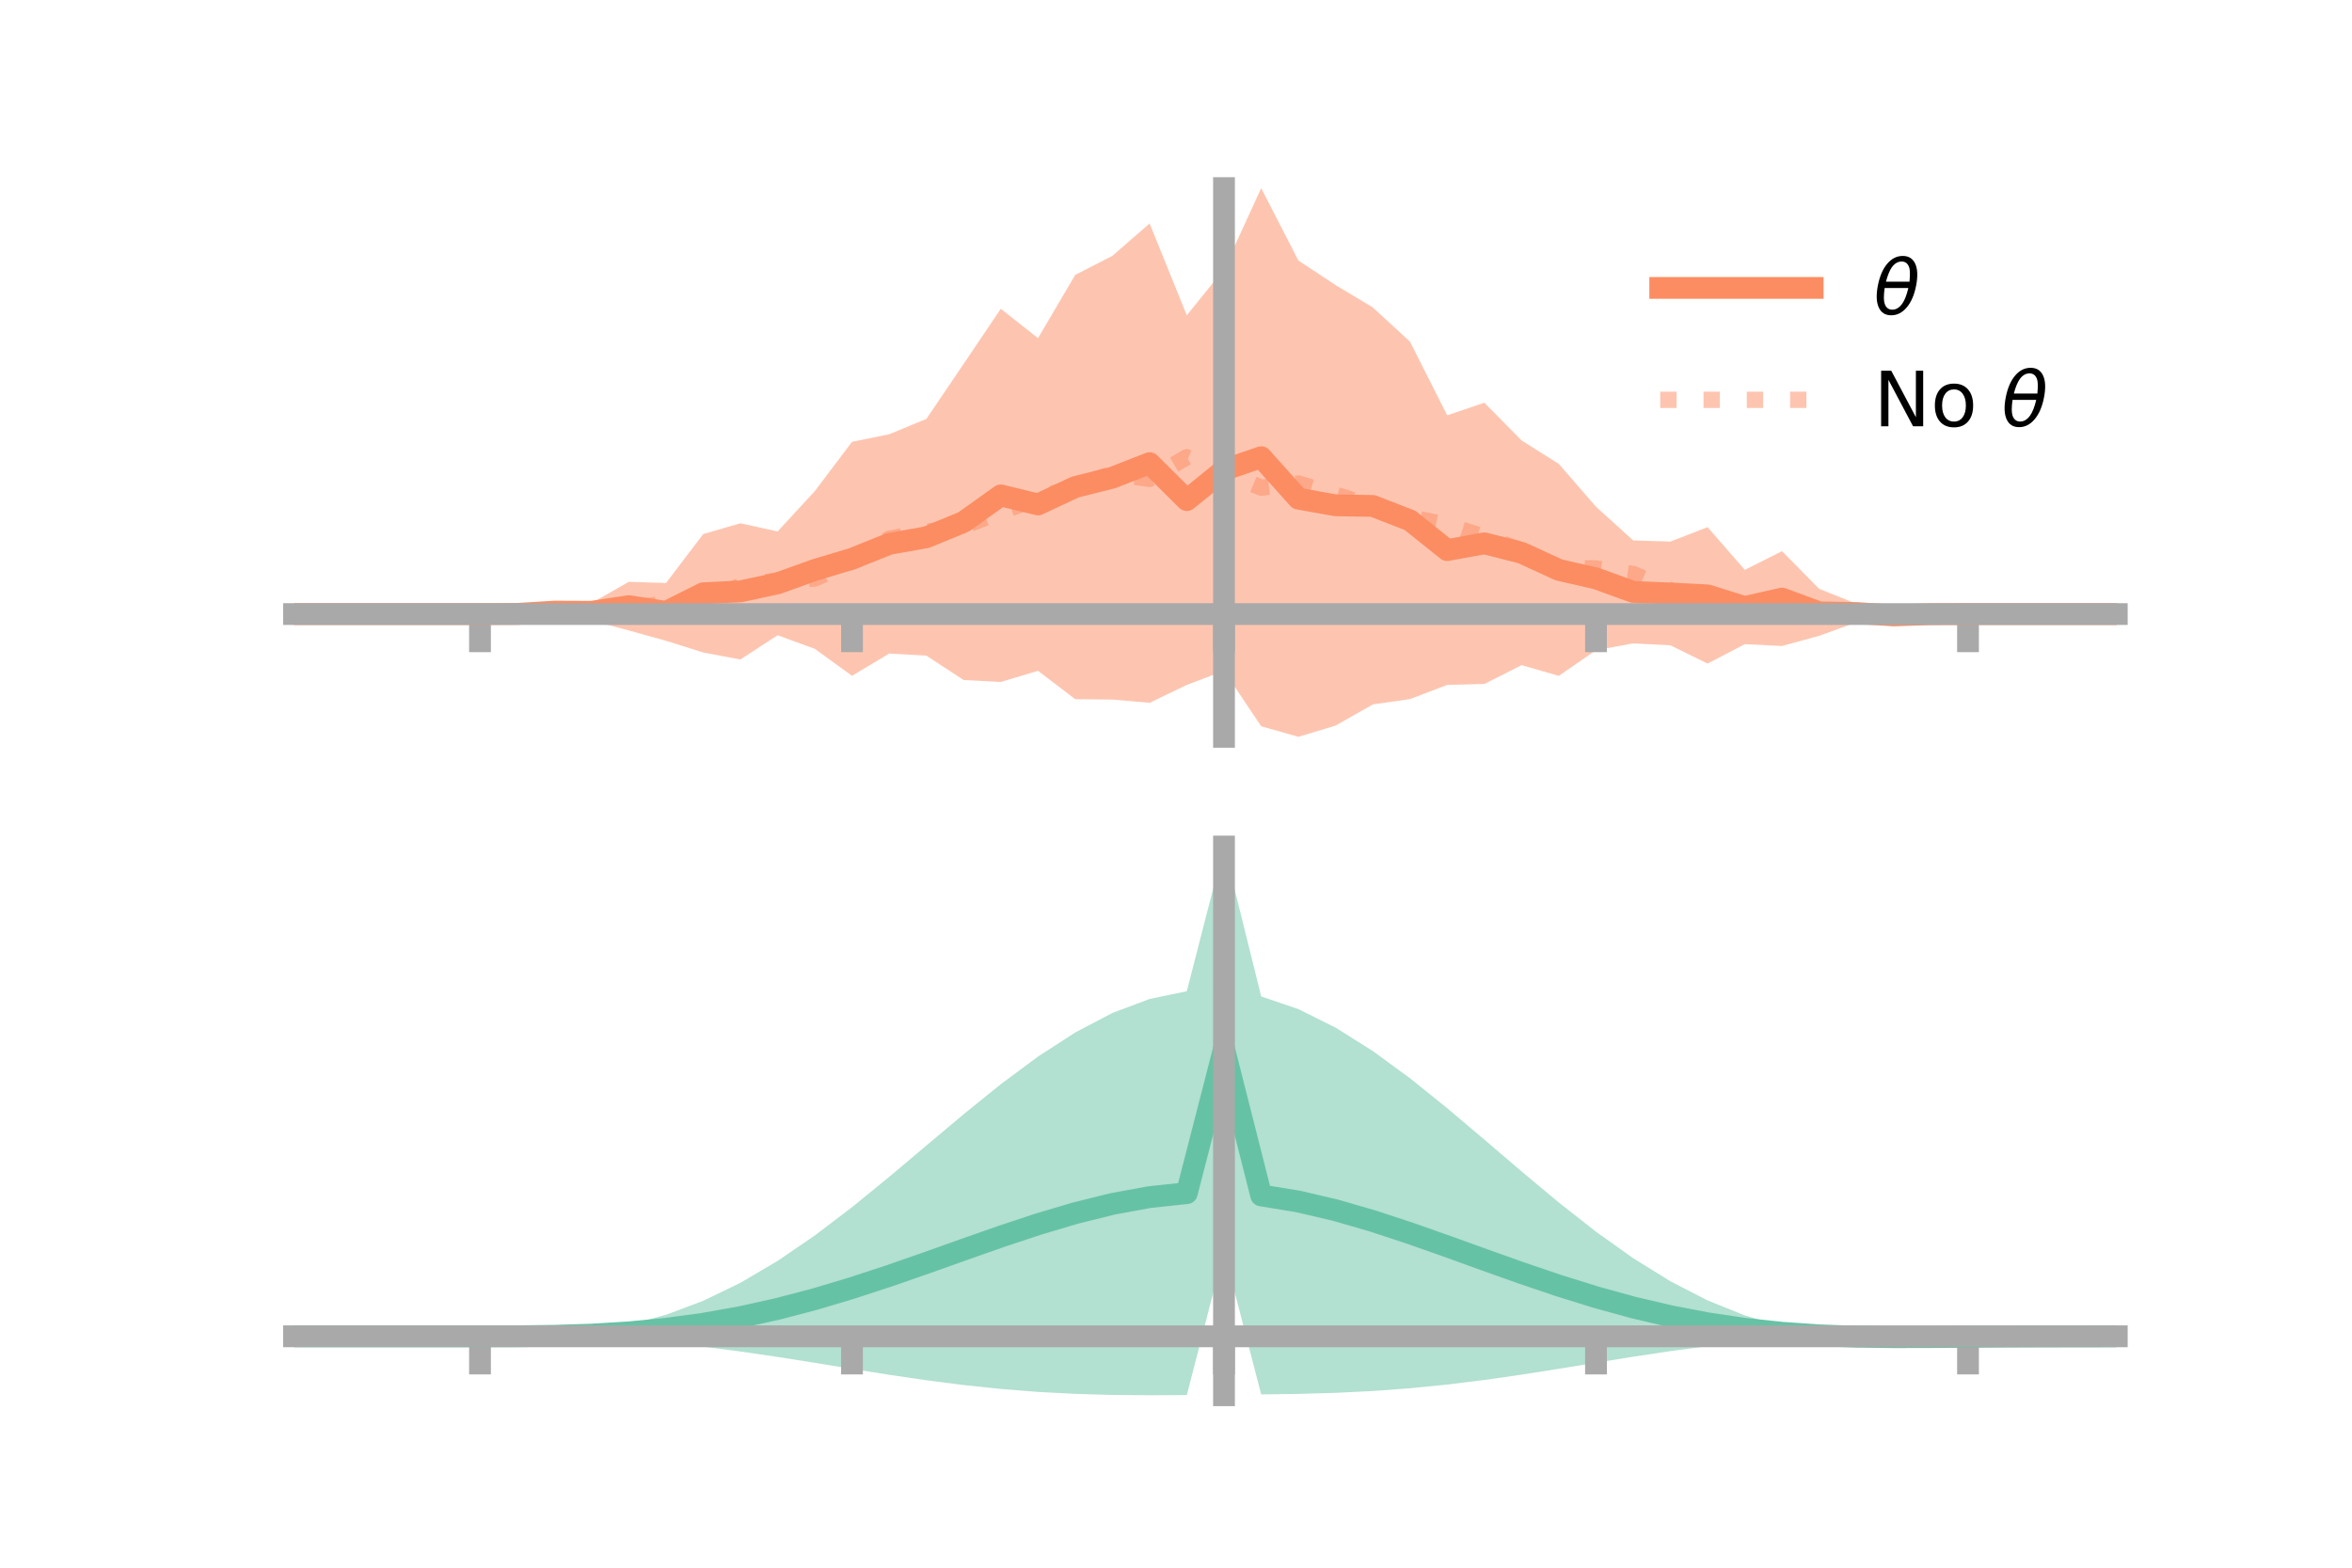 <?xml version="1.0" encoding="utf-8" standalone="no"?>
<!DOCTYPE svg PUBLIC "-//W3C//DTD SVG 1.1//EN"
  "http://www.w3.org/Graphics/SVG/1.1/DTD/svg11.dtd">
<!-- Created with matplotlib (https://matplotlib.org/) -->
<svg height="144pt" version="1.1" viewBox="0 0 216 144" width="216pt" xmlns="http://www.w3.org/2000/svg" xmlns:xlink="http://www.w3.org/1999/xlink">
 <defs>
  <style type="text/css">*{stroke-linecap:butt;stroke-linejoin:round;}</style>
 </defs>
 <g id="figure_1">
  <g id="patch_1">
   <path d="M 0 144 
L 216 144 
L 216 0 
L 0 0 
z
" style="fill:none;"/>
  </g>
  <g id="axes_1">
   <g id="patch_2">
    <path d="M 27 67.68 
L 194.4 67.68 
L 194.4 17.28 
L 27 17.28 
z
" style="fill:none;"/>
   </g>
   <g id="PolyCollection_1">
    <path clip-path="url(#p23d92e79c1)" d="M 27 56.405 
L 27 56.405 
L 30.416 56.405 
L 33.833 56.405 
L 37.249 56.405 
L 40.665 56.405 
L 44.082 56.405 
L 47.498 56.279 
L 50.914 55.48 
L 54.331 55.39 
L 57.747 53.442 
L 61.163 53.553 
L 64.58 49.057 
L 67.996 48.065 
L 71.412 48.818 
L 74.829 45.109 
L 78.245 40.585 
L 81.661 39.886 
L 85.078 38.476 
L 88.494 33.428 
L 91.91 28.362 
L 95.327 31.06 
L 98.743 25.253 
L 102.159 23.497 
L 105.576 20.528 
L 108.992 28.962 
L 112.408 24.728 
L 115.824 17.28 
L 119.241 23.931 
L 122.657 26.186 
L 126.073 28.237 
L 129.49 31.384 
L 132.906 38.149 
L 136.322 36.989 
L 139.739 40.459 
L 143.155 42.612 
L 146.571 46.543 
L 149.988 49.639 
L 153.404 49.745 
L 156.82 48.421 
L 160.237 52.344 
L 163.653 50.626 
L 167.069 54.088 
L 170.486 55.454 
L 173.902 56.028 
L 177.318 56.341 
L 180.735 56.405 
L 184.151 56.405 
L 187.567 56.405 
L 190.984 56.405 
L 194.4 56.405 
L 194.4 56.405 
L 194.4 56.405 
L 190.984 56.405 
L 187.567 56.405 
L 184.151 56.405 
L 180.735 56.405 
L 177.318 56.492 
L 173.902 57.034 
L 170.486 57.16 
L 167.069 58.403 
L 163.653 59.337 
L 160.237 59.169 
L 156.82 60.955 
L 153.404 59.275 
L 149.988 59.1 
L 146.571 59.72 
L 143.155 62.082 
L 139.739 61.096 
L 136.322 62.825 
L 132.906 62.913 
L 129.49 64.214 
L 126.073 64.707 
L 122.657 66.648 
L 119.241 67.68 
L 115.824 66.712 
L 112.408 61.615 
L 108.992 62.913 
L 105.576 64.555 
L 102.159 64.259 
L 98.743 64.223 
L 95.327 61.617 
L 91.91 62.643 
L 88.494 62.462 
L 85.078 60.225 
L 81.661 60.03 
L 78.245 62.076 
L 74.829 59.598 
L 71.412 58.351 
L 67.996 60.578 
L 64.58 59.934 
L 61.163 58.859 
L 57.747 57.91 
L 54.331 56.998 
L 50.914 56.88 
L 47.498 56.496 
L 44.082 56.405 
L 40.665 56.405 
L 37.249 56.405 
L 33.833 56.405 
L 30.416 56.405 
L 27 56.405 
z
" style="fill:#fc8d62;fill-opacity:0.5;"/>
   </g>
   <g id="matplotlib.axis_1">
    <g id="xtick_1">
     <g id="line2d_1">
      <defs>
       <path d="M 0 0 
L 0 3.5 
" id="mcfe1950846" style="stroke:#a9a9a9;stroke-width:2;"/>
      </defs>
      <g>
       <use style="fill:#a9a9a9;stroke:#a9a9a9;stroke-width:2;" x="44.082" xlink:href="#mcfe1950846" y="56.405"/>
      </g>
     </g>
    </g>
    <g id="xtick_2">
     <g id="line2d_2">
      <g>
       <use style="fill:#a9a9a9;stroke:#a9a9a9;stroke-width:2;" x="78.245" xlink:href="#mcfe1950846" y="56.405"/>
      </g>
     </g>
    </g>
    <g id="xtick_3">
     <g id="line2d_3">
      <g>
       <use style="fill:#a9a9a9;stroke:#a9a9a9;stroke-width:2;" x="112.408" xlink:href="#mcfe1950846" y="56.405"/>
      </g>
     </g>
    </g>
    <g id="xtick_4">
     <g id="line2d_4">
      <g>
       <use style="fill:#a9a9a9;stroke:#a9a9a9;stroke-width:2;" x="146.571" xlink:href="#mcfe1950846" y="56.405"/>
      </g>
     </g>
    </g>
    <g id="xtick_5">
     <g id="line2d_5">
      <g>
       <use style="fill:#a9a9a9;stroke:#a9a9a9;stroke-width:2;" x="180.735" xlink:href="#mcfe1950846" y="56.405"/>
      </g>
     </g>
    </g>
   </g>
   <g id="matplotlib.axis_2"/>
   <g id="line2d_6">
    <path clip-path="url(#p23d92e79c1)" d="M 27 56.405 
L 30.416 56.405 
L 33.833 56.405 
L 37.249 56.405 
L 40.665 56.405 
L 44.082 56.405 
L 47.498 56.388 
L 50.914 56.18 
L 54.331 56.194 
L 57.747 55.676 
L 61.163 56.206 
L 64.58 54.495 
L 67.996 54.321 
L 71.412 53.585 
L 74.829 52.353 
L 78.245 51.33 
L 81.661 49.958 
L 85.078 49.351 
L 88.494 47.945 
L 91.91 45.503 
L 95.327 46.338 
L 98.743 44.738 
L 102.159 43.878 
L 105.576 42.541 
L 108.992 45.937 
L 112.408 43.171 
L 115.824 41.996 
L 119.241 45.805 
L 122.657 46.417 
L 126.073 46.472 
L 129.49 47.799 
L 132.906 50.531 
L 136.322 49.907 
L 139.739 50.778 
L 143.155 52.347 
L 146.571 53.131 
L 149.988 54.369 
L 153.404 54.51 
L 156.82 54.688 
L 160.237 55.756 
L 163.653 54.981 
L 167.069 56.245 
L 170.486 56.307 
L 173.902 56.531 
L 177.318 56.416 
L 180.735 56.405 
L 184.151 56.405 
L 187.567 56.405 
L 190.984 56.405 
L 194.4 56.405 
" style="fill:none;stroke:#fc8d62;stroke-linecap:square;stroke-width:2;"/>
   </g>
   <g id="line2d_7">
    <path clip-path="url(#p23d92e79c1)" d="M 27 56.405 
L 30.416 56.405 
L 33.833 56.405 
L 37.249 56.405 
L 40.665 56.405 
L 44.082 56.405 
L 47.498 56.404 
L 50.914 56.275 
L 54.331 56.302 
L 57.747 55.872 
L 61.163 55.45 
L 64.58 55.261 
L 67.996 53.811 
L 71.412 53.301 
L 74.829 53.139 
L 78.245 51.574 
L 81.661 49.482 
L 85.078 48.846 
L 88.494 48.333 
L 91.91 47.003 
L 95.327 45.753 
L 98.743 44.714 
L 102.159 43.508 
L 105.576 43.988 
L 108.992 41.996 
L 112.408 43.362 
L 115.824 44.794 
L 119.241 44.41 
L 122.657 45.446 
L 126.073 46.496 
L 129.49 47.51 
L 132.906 48.223 
L 136.322 49.313 
L 139.739 50.566 
L 143.155 52.185 
L 146.571 52.219 
L 149.988 52.724 
L 153.404 54.224 
L 156.82 55.131 
L 160.237 55.279 
L 163.653 55.977 
L 167.069 56.142 
L 170.486 56.21 
L 173.902 56.383 
L 177.318 56.394 
L 180.735 56.405 
L 184.151 56.405 
L 187.567 56.405 
L 190.984 56.405 
L 194.4 56.405 
" style="fill:none;stroke:#fc8d62;stroke-dasharray:1.5,2.475;stroke-dashoffset:0;stroke-opacity:0.5;stroke-width:1.5;"/>
   </g>
   <g id="patch_3">
    <path d="M 112.408 67.68 
L 112.408 17.28 
" style="fill:none;stroke:#a9a9a9;stroke-linecap:square;stroke-linejoin:miter;stroke-width:2;"/>
   </g>
   <g id="patch_4">
    <path d="M 194.4 67.68 
L 194.4 17.28 
" style="fill:none;"/>
   </g>
   <g id="patch_5">
    <path d="M 27 56.405 
L 194.4 56.405 
" style="fill:none;stroke:#a9a9a9;stroke-linecap:square;stroke-linejoin:miter;stroke-width:2;"/>
   </g>
   <g id="patch_6">
    <path d="M 27 17.28 
L 194.4 17.28 
" style="fill:none;"/>
   </g>
   <g id="legend_1">
    <g id="line2d_8">
     <path d="M 152.47 26.449 
L 166.47 26.449 
" style="fill:none;stroke:#fc8d62;stroke-linecap:square;stroke-width:2;"/>
    </g>
    <g id="line2d_9"/>
    <g id="text_1">
     <!-- $\theta$ -->
     <g transform="translate(172.07 28.899)scale(0.07 -0.07)">
      <defs>
       <path d="M 45.516 34.672 
L 14.453 34.672 
Q 12.359 20.062 14.5 13.875 
Q 17.188 6.25 24.469 6.25 
Q 31.781 6.25 37.359 13.922 
Q 42.234 20.656 45.516 34.672 
z
M 47.016 42.969 
Q 48.344 56.844 46.625 61.719 
Q 43.953 69.438 36.766 69.438 
Q 29.297 69.438 23.828 61.812 
Q 19.531 55.672 16.156 42.969 
z
M 38.188 76.766 
Q 49.906 76.766 54.594 66.406 
Q 59.281 56.109 55.719 37.844 
Q 52.203 19.625 43.453 9.281 
Q 34.766 -1.125 23.047 -1.125 
Q 11.281 -1.125 6.641 9.281 
Q 2 19.625 5.516 37.844 
Q 9.078 56.109 17.719 66.406 
Q 26.422 76.766 38.188 76.766 
z
" id="DejaVuSans-Oblique-952"/>
      </defs>
      <use transform="translate(0 0.234)" xlink:href="#DejaVuSans-Oblique-952"/>
     </g>
    </g>
    <g id="line2d_10">
     <path d="M 152.47 36.724 
L 166.47 36.724 
" style="fill:none;stroke:#fc8d62;stroke-dasharray:1.5,2.475;stroke-dashoffset:0;stroke-opacity:0.5;stroke-width:1.5;"/>
    </g>
    <g id="line2d_11"/>
    <g id="text_2">
     <!-- No $\theta$ -->
     <g transform="translate(172.07 39.174)scale(0.07 -0.07)">
      <defs>
       <path d="M 9.812 72.906 
L 23.094 72.906 
L 55.422 11.922 
L 55.422 72.906 
L 64.984 72.906 
L 64.984 0 
L 51.703 0 
L 19.391 60.984 
L 19.391 0 
L 9.812 0 
z
" id="DejaVuSans-78"/>
       <path d="M 30.609 48.391 
Q 23.391 48.391 19.188 42.75 
Q 14.984 37.109 14.984 27.297 
Q 14.984 17.484 19.156 11.844 
Q 23.344 6.203 30.609 6.203 
Q 37.797 6.203 41.984 11.859 
Q 46.188 17.531 46.188 27.297 
Q 46.188 37.016 41.984 42.703 
Q 37.797 48.391 30.609 48.391 
z
M 30.609 56 
Q 42.328 56 49.016 48.375 
Q 55.719 40.766 55.719 27.297 
Q 55.719 13.875 49.016 6.219 
Q 42.328 -1.422 30.609 -1.422 
Q 18.844 -1.422 12.172 6.219 
Q 5.516 13.875 5.516 27.297 
Q 5.516 40.766 12.172 48.375 
Q 18.844 56 30.609 56 
z
" id="DejaVuSans-111"/>
       <path id="DejaVuSans-32"/>
      </defs>
      <use transform="translate(0 0.234)" xlink:href="#DejaVuSans-78"/>
      <use transform="translate(74.805 0.234)" xlink:href="#DejaVuSans-111"/>
      <use transform="translate(135.986 0.234)" xlink:href="#DejaVuSans-32"/>
      <use transform="translate(167.773 0.234)" xlink:href="#DejaVuSans-Oblique-952"/>
     </g>
    </g>
   </g>
  </g>
  <g id="axes_2">
   <g id="patch_7">
    <path d="M 27 128.16 
L 194.4 128.16 
L 194.4 77.76 
L 27 77.76 
z
" style="fill:none;"/>
   </g>
   <g id="PolyCollection_2">
    <path clip-path="url(#pf94280eaf0)" d="M 27 122.751 
L 27 122.743 
L 30.416 122.745 
L 33.833 122.746 
L 37.249 122.746 
L 40.665 122.746 
L 44.082 122.746 
L 47.498 122.727 
L 50.914 122.602 
L 54.331 122.281 
L 57.747 121.689 
L 61.163 120.769 
L 64.58 119.487 
L 67.996 117.834 
L 71.412 115.821 
L 74.829 113.486 
L 78.245 110.887 
L 81.661 108.102 
L 85.078 105.222 
L 88.494 102.349 
L 91.91 99.589 
L 95.327 97.051 
L 98.743 94.838 
L 102.159 93.046 
L 105.576 91.76 
L 108.992 91.051 
L 112.408 77.76 
L 115.824 91.529 
L 119.241 92.694 
L 122.657 94.393 
L 126.073 96.542 
L 129.49 99.042 
L 132.906 101.792 
L 136.322 104.681 
L 139.739 107.603 
L 143.155 110.454 
L 146.571 113.139 
L 149.988 115.573 
L 153.404 117.692 
L 156.82 119.451 
L 160.237 120.828 
L 163.653 121.823 
L 167.069 122.434 
L 170.486 122.606 
L 173.902 122.612 
L 177.318 122.635 
L 180.735 122.67 
L 184.151 122.699 
L 187.567 122.719 
L 190.984 122.732 
L 194.4 122.739 
L 194.4 122.759 
L 194.4 122.759 
L 190.984 122.774 
L 187.567 122.802 
L 184.151 122.848 
L 180.735 122.919 
L 177.318 123.008 
L 173.902 123.043 
L 170.486 122.957 
L 167.069 122.875 
L 163.653 123.018 
L 160.237 123.288 
L 156.82 123.656 
L 153.404 124.107 
L 149.988 124.62 
L 146.571 125.171 
L 143.155 125.73 
L 139.739 126.267 
L 136.322 126.757 
L 132.906 127.179 
L 129.49 127.519 
L 126.073 127.771 
L 122.657 127.939 
L 119.241 128.036 
L 115.824 128.083 
L 112.408 114.902 
L 108.992 128.143 
L 105.576 128.16 
L 102.159 128.131 
L 98.743 128.034 
L 95.327 127.853 
L 91.91 127.582 
L 88.494 127.223 
L 85.078 126.784 
L 81.661 126.281 
L 78.245 125.739 
L 74.829 125.182 
L 71.412 124.64 
L 67.996 124.14 
L 64.58 123.704 
L 61.163 123.346 
L 57.747 123.077 
L 54.331 122.896 
L 50.914 122.794 
L 47.498 122.753 
L 44.082 122.746 
L 40.665 122.746 
L 37.249 122.746 
L 33.833 122.746 
L 30.416 122.748 
L 27 122.751 
z
" style="fill:#66c2a5;fill-opacity:0.5;"/>
   </g>
   <g id="matplotlib.axis_3">
    <g id="xtick_6">
     <g id="line2d_12">
      <g>
       <use style="fill:#a9a9a9;stroke:#a9a9a9;stroke-width:2;" x="44.082" xlink:href="#mcfe1950846" y="122.746"/>
      </g>
     </g>
    </g>
    <g id="xtick_7">
     <g id="line2d_13">
      <g>
       <use style="fill:#a9a9a9;stroke:#a9a9a9;stroke-width:2;" x="78.245" xlink:href="#mcfe1950846" y="122.746"/>
      </g>
     </g>
    </g>
    <g id="xtick_8">
     <g id="line2d_14">
      <g>
       <use style="fill:#a9a9a9;stroke:#a9a9a9;stroke-width:2;" x="112.408" xlink:href="#mcfe1950846" y="122.746"/>
      </g>
     </g>
    </g>
    <g id="xtick_9">
     <g id="line2d_15">
      <g>
       <use style="fill:#a9a9a9;stroke:#a9a9a9;stroke-width:2;" x="146.571" xlink:href="#mcfe1950846" y="122.746"/>
      </g>
     </g>
    </g>
    <g id="xtick_10">
     <g id="line2d_16">
      <g>
       <use style="fill:#a9a9a9;stroke:#a9a9a9;stroke-width:2;" x="180.735" xlink:href="#mcfe1950846" y="122.746"/>
      </g>
     </g>
    </g>
   </g>
   <g id="matplotlib.axis_4"/>
   <g id="line2d_17">
    <path clip-path="url(#pf94280eaf0)" d="M 27 122.747 
L 30.416 122.746 
L 33.833 122.746 
L 37.249 122.746 
L 40.665 122.746 
L 44.082 122.746 
L 47.498 122.74 
L 50.914 122.698 
L 54.331 122.589 
L 57.747 122.383 
L 61.163 122.057 
L 64.58 121.595 
L 67.996 120.987 
L 71.412 120.231 
L 74.829 119.334 
L 78.245 118.313 
L 81.661 117.192 
L 85.078 116.003 
L 88.494 114.786 
L 91.91 113.586 
L 95.327 112.452 
L 98.743 111.436 
L 102.159 110.588 
L 105.576 109.96 
L 108.992 109.597 
L 112.408 96.331 
L 115.824 109.806 
L 119.241 110.365 
L 122.657 111.166 
L 126.073 112.156 
L 129.49 113.281 
L 132.906 114.485 
L 136.322 115.719 
L 139.739 116.935 
L 143.155 118.092 
L 146.571 119.155 
L 149.988 120.097 
L 153.404 120.899 
L 156.82 121.554 
L 160.237 122.058 
L 163.653 122.42 
L 167.069 122.655 
L 170.486 122.782 
L 173.902 122.828 
L 177.318 122.821 
L 180.735 122.795 
L 184.151 122.773 
L 187.567 122.76 
L 190.984 122.753 
L 194.4 122.749 
" style="fill:none;stroke:#66c2a5;stroke-linecap:square;stroke-width:2;"/>
   </g>
   <g id="patch_8">
    <path d="M 112.408 128.16 
L 112.408 77.76 
" style="fill:none;stroke:#a9a9a9;stroke-linecap:square;stroke-linejoin:miter;stroke-width:2;"/>
   </g>
   <g id="patch_9">
    <path d="M 194.4 128.16 
L 194.4 77.76 
" style="fill:none;"/>
   </g>
   <g id="patch_10">
    <path d="M 27 122.746 
L 194.4 122.746 
" style="fill:none;stroke:#a9a9a9;stroke-linecap:square;stroke-linejoin:miter;stroke-width:2;"/>
   </g>
   <g id="patch_11">
    <path d="M 27 77.76 
L 194.4 77.76 
" style="fill:none;"/>
   </g>
  </g>
 </g>
 <defs>
  <clipPath id="p23d92e79c1">
   <rect height="50.4" width="167.4" x="27" y="17.28"/>
  </clipPath>
  <clipPath id="pf94280eaf0">
   <rect height="50.4" width="167.4" x="27" y="77.76"/>
  </clipPath>
 </defs>
</svg>
